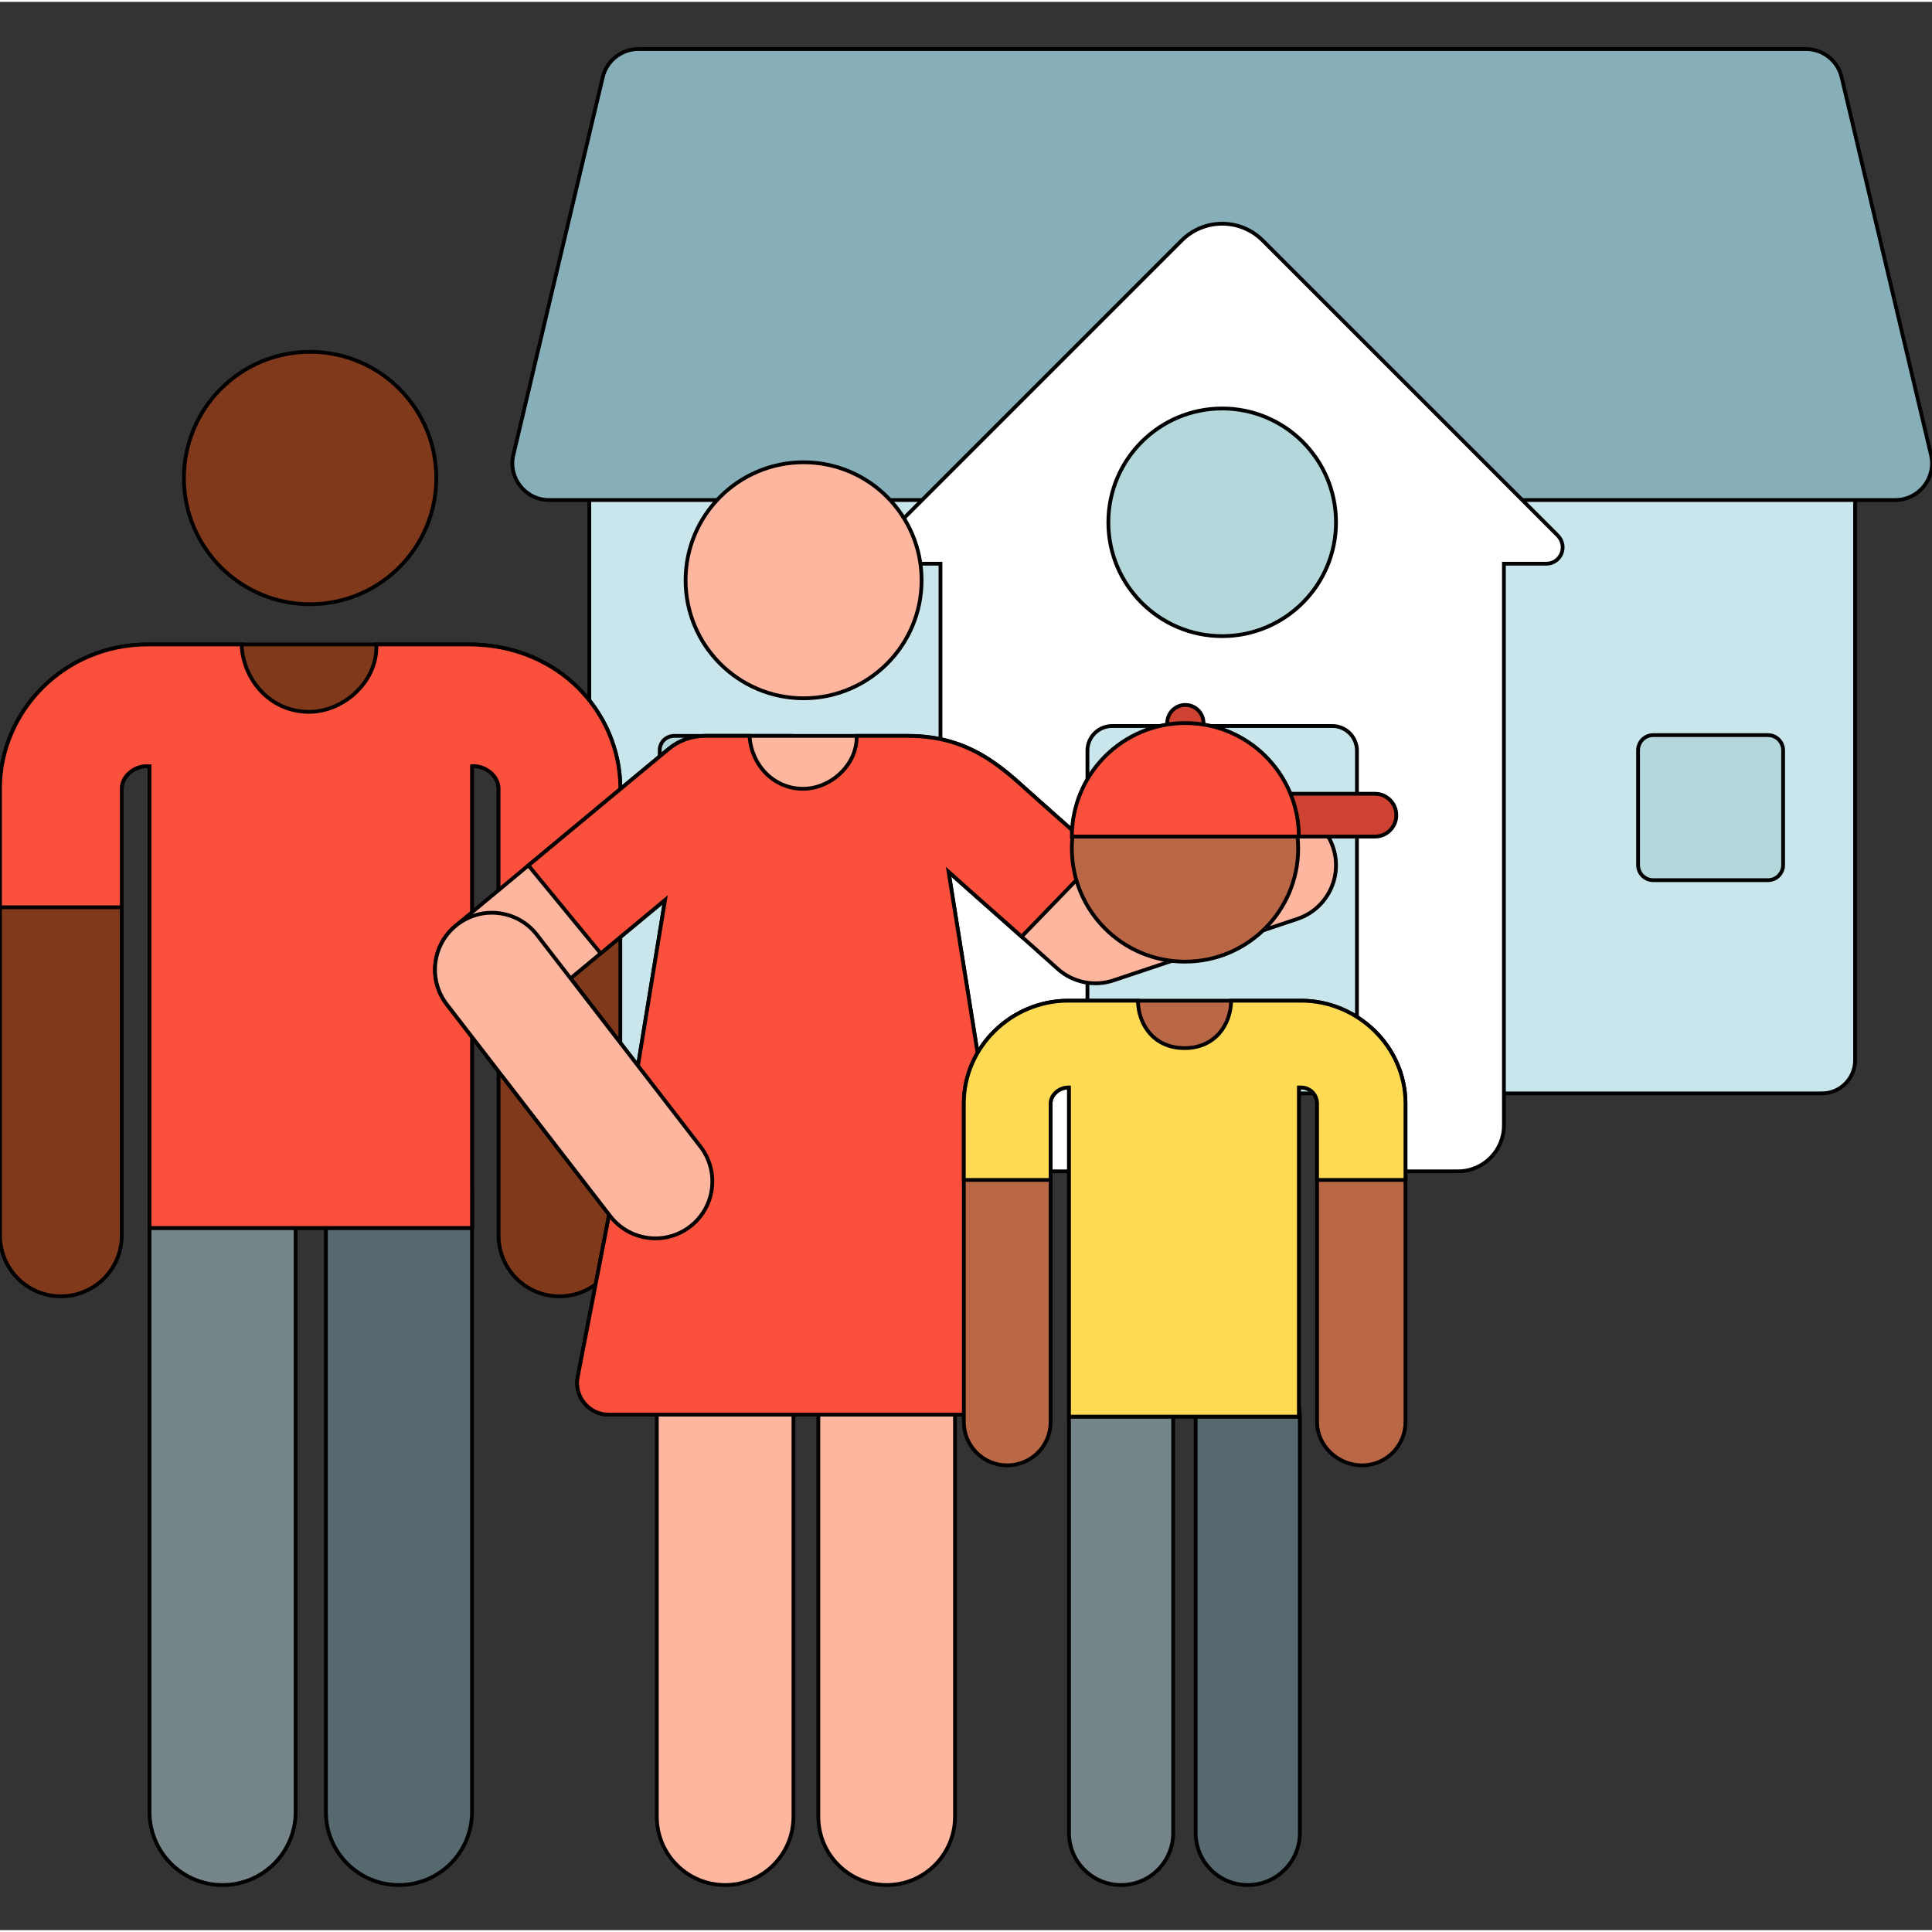 <svg id="vector" xmlns="http://www.w3.org/2000/svg" width="24" height="24" viewBox="0 0 511.998 511"><rect x="0" y="0" width="511.998" height="511" fill="#333333" stroke="none"/><path fill="#C8E6EB" fill-rule="nonzero" d="M482.832,289.258L164.949,289.258C160.102,289.258 156.172,285.324 156.172,280.477L156.172,98.211L491.609,98.211L491.609,280.477C491.609,285.324 487.68,289.258 482.832,289.258ZM482.832,289.258" stroke="#00000000" id="path_0"/><path fill="#87AFB9" fill-rule="nonzero" d="M488.051,19.977C487.012,15.586 483.102,12.5 478.586,12.5C434.082,12.5 216.41,12.5 169.191,12.5C164.688,12.5 160.766,15.594 159.73,19.977L136.047,120.047C134.602,126.145 139.234,132.012 145.52,132.012C198.508,132.012 443.621,132.012 502.262,132.012C508.527,132.012 513.176,126.145 511.734,120.047ZM488.051,19.977" stroke="#00000000" id="path_1"/><path fill="#FFFFFF" fill-rule="nonzero" d="M409.77,148.887C413.582,148.887 415.68,144.277 412.73,141.332L334.637,63.238C328.703,57.305 319.078,57.305 313.145,63.238L235.051,141.332C232.117,144.266 234.188,148.887 238.012,148.887L249.234,148.887L249.234,309.914L288.18,309.914L288.18,198.438C288.18,194.828 291.105,191.902 294.711,191.902L353.07,191.902C356.676,191.902 359.602,194.828 359.602,198.438L359.602,309.914L386.375,309.914C393.098,309.914 398.547,304.465 398.547,297.742L398.547,148.887ZM409.77,148.887" stroke="#00000000" id="path_2"/><path fill="#B4D7DC" fill-rule="nonzero" d="M354.055,137.918C354.055,154.578 340.551,168.082 323.891,168.082C307.23,168.082 293.727,154.578 293.727,137.918C293.727,121.258 307.23,107.754 323.891,107.754C340.551,107.754 354.055,121.258 354.055,137.918ZM354.055,137.918" stroke="#00000000" id="path_3"/><path fill="#B4D7DC" fill-rule="nonzero" d="M468.523,232.754L438.117,232.754C435.898,232.754 434.102,230.957 434.102,228.734L434.102,198.332C434.102,196.113 435.898,194.313 438.117,194.313L468.523,194.313C470.742,194.313 472.543,196.113 472.543,198.332L472.543,228.734C472.543,230.957 470.742,232.754 468.523,232.754ZM468.523,232.754" stroke="#00000000" id="path_4"/><path fill="#B4D7DC" fill-rule="nonzero" d="M209.25,232.754L178.848,232.754C176.625,232.754 174.828,230.957 174.828,228.734L174.828,198.332C174.828,196.113 176.625,194.313 179.223,194.52L209.625,194.52C211.469,194.313 213.27,196.113 213.27,198.332L213.27,228.734C213.27,230.957 211.469,232.754 209.25,232.754ZM209.25,232.754" stroke="#00000000" id="path_5"/><path fill="#748488" fill-rule="nonzero" d="M39.621,315.352L39.621,479.691C39.621,490.387 48.289,499.055 58.984,499.055C69.676,499.055 78.344,490.387 78.344,479.691L78.344,315.352ZM39.621,315.352" stroke="#00000000" id="path_6"/><path fill="#55696E" fill-rule="nonzero" d="M86.363,315.352L86.363,479.691C86.363,490.387 95.031,499.055 105.723,499.055C116.418,499.055 125.086,490.387 125.086,479.691L125.086,315.352ZM86.363,315.352" stroke="#00000000" id="path_7"/><path fill="#80391B" fill-rule="nonzero" d="M115.621,126.18C115.621,144.652 100.648,159.625 82.18,159.625C63.711,159.625 48.738,144.652 48.738,126.18C48.738,107.711 63.711,92.738 82.18,92.738C100.648,92.738 115.621,107.711 115.621,126.18ZM115.621,126.18" stroke="#00000000" id="path_8"/><path fill="#80391B" fill-rule="nonzero" d="M164.395,208.277C164.297,188.41 148.207,170.281 124.156,170.281C109.156,170.281 39.199,170.281 39.199,170.281C16.891,170.281 0.102,188.07 0,208.277L0,326.82C-0.043,335.73 7.145,342.992 16.055,343.035L16.137,343.035C25.012,343.035 32.227,335.867 32.27,326.98C32.27,314.301 32.27,223.148 32.27,208.438C32.285,205.191 35.535,202.555 38.781,202.555L39.621,202.555L39.621,324.918L125.09,324.918L125.086,202.551C125.086,202.551 127.008,202.293 129.098,203.559C131.094,204.77 132.117,206.695 132.125,208.438C132.125,223.117 132.125,314.051 132.125,326.984C132.168,335.867 139.387,343.035 148.258,343.035L148.344,343.035C157.254,342.992 164.441,335.73 164.395,326.82ZM164.395,208.277" stroke="#00000000" id="path_9"/><path fill="#FA503C" fill-rule="nonzero" d="M124.156,170.281L99.73,170.281C99.73,170.285 99.734,170.289 99.734,170.293C100.164,179.934 91.215,188.148 81.875,188.148C71.867,188.148 64.453,179.965 64.02,170.293C64.02,170.289 64.02,170.285 64.02,170.281C50,170.281 39.199,170.281 39.199,170.281C16.891,170.281 0.102,188.07 0,208.277L0,239.938L32.273,239.938L32.273,208.441C32.289,205.195 35.535,202.555 38.781,202.555L39.621,202.555L39.621,324.918L125.09,324.918L125.086,202.551C125.086,202.551 127.008,202.297 129.098,203.563C131.094,204.773 132.117,206.699 132.125,208.441L132.125,239.941L164.398,239.941L164.398,208.277C164.297,188.41 148.207,170.281 124.156,170.281ZM124.156,170.281" stroke="#00000000" id="path_10"/><path fill="#FFB69E" fill-rule="nonzero" d="M234.977,499.055C224.977,499.055 216.871,490.949 216.871,480.949L216.871,339.121C216.871,329.121 224.977,321.012 234.977,321.012C244.977,321.012 253.082,329.121 253.082,339.121L253.082,480.949C253.082,490.949 244.977,499.055 234.977,499.055ZM234.977,499.055" stroke="#00000000" id="path_11"/><path fill="#FFB69E" fill-rule="nonzero" d="M192.168,499.055C182.168,499.055 174.063,490.949 174.063,480.949L174.063,339.121C174.063,329.121 182.168,321.012 192.168,321.012C202.168,321.012 210.273,329.121 210.273,339.121L210.273,480.949C210.273,490.949 202.168,499.055 192.168,499.055ZM192.168,499.055" stroke="#00000000" id="path_12"/><path fill="#FFB69E" fill-rule="nonzero" d="M353.277,224.047C350.648,216.191 342.156,211.953 334.301,214.578L293.816,228.109C283.227,218.672 275.504,211.895 272.414,209.102C264.859,202.266 256.301,194.52 240.633,194.52C237.719,194.52 232.078,194.52 229.172,194.52L186.82,194.52C183.301,194.52 179.891,195.75 177.184,198L120.73,244.867C114.48,250.059 113.461,259.262 118.426,265.695L161.426,321.406L153.098,364.41C152.09,369.602 156.09,374.395 161.324,374.395L264.598,374.395C269.848,374.395 273.832,369.605 272.824,364.41L251.379,230.516C251.676,230.781 251.973,231.051 252.297,231.34C253.238,232.195 254.215,233.078 255.242,233.984C271.605,248.441 280.203,256.168 280.285,256.246C284.309,259.863 289.957,261.023 295.066,259.316L343.809,243.023C351.664,240.398 355.902,231.902 353.277,224.047ZM169.07,281.922L151.211,258.781L176.246,238ZM169.07,281.922" stroke="#00000000" id="path_13"/><path fill="#FA503C" fill-rule="nonzero" d="M251.379,230.516C251.676,230.781 251.973,231.051 252.297,231.34C253.238,232.195 254.215,233.078 255.242,233.984C261.59,239.594 266.77,244.188 270.738,247.719L291.613,226.148C291.613,226.148 279.254,215.18 275.098,211.508C274.164,210.684 273.277,209.879 272.418,209.102C264.863,202.266 256.301,194.52 240.633,194.52C235.855,194.52 235.328,194.52 227.02,194.52C227.242,202.109 220.191,208.535 212.82,208.535C204.926,208.535 199.066,202.133 198.637,194.52L186.82,194.52C183.301,194.52 179.891,195.75 177.184,198L140.031,228.844L159.191,252.16L176.246,238L169.07,281.926L161.426,321.406L153.094,364.41C152.09,369.602 156.09,374.395 161.324,374.395L264.594,374.395C269.848,374.395 273.832,369.605 272.824,364.41ZM251.379,230.516" stroke="#00000000" id="path_14"/><path fill="#FFB69E" fill-rule="nonzero" d="M244.23,153.281C244.23,170.551 230.23,184.551 212.961,184.551C195.691,184.551 181.688,170.551 181.688,153.281C181.688,136.008 195.691,122.008 212.961,122.008C230.23,122.008 244.23,136.008 244.23,153.281ZM244.23,153.281" stroke="#00000000" id="path_15"/><path fill="#FFB69E" fill-rule="nonzero" d="M161.738,321.809L118.426,265.695C113.332,259.098 114.555,249.621 121.148,244.531C127.746,239.438 137.223,240.66 142.313,247.258L185.625,303.371C190.719,309.965 189.5,319.441 182.902,324.535C176.266,329.656 166.797,328.363 161.738,321.809ZM161.738,321.809" stroke="#00000000" id="path_16"/><path fill="#BA6746" fill-rule="nonzero" d="M344.031,224.352C344.031,240.914 330.602,254.344 314.039,254.344C297.477,254.344 284.051,240.914 284.051,224.352C284.051,207.789 297.477,194.359 314.039,194.359C330.602,194.359 344.031,207.789 344.031,224.352ZM344.031,224.352" stroke="#00000000" id="path_17"/><path fill="#CF4232" fill-rule="nonzero" d="M318.938,191.121C318.938,193.777 316.785,195.93 314.129,195.93C311.477,195.93 309.324,193.777 309.324,191.121C309.324,188.469 311.477,186.316 314.129,186.316C316.785,186.316 318.938,188.469 318.938,191.121ZM318.938,191.121" stroke="#00000000" id="path_18"/><path fill="#748488" fill-rule="nonzero" d="M297.102,499.055C289.48,499.055 283.297,492.875 283.297,485.25L283.297,374.922C283.297,367.297 289.48,361.117 297.102,361.117C304.727,361.117 310.906,367.297 310.906,374.922L310.906,485.25C310.906,492.875 304.727,499.055 297.102,499.055ZM297.102,499.055" stroke="#00000000" id="path_19"/><path fill="#55696E" fill-rule="nonzero" d="M330.668,499.055C323.047,499.055 316.863,492.875 316.863,485.25L316.863,374.922C316.863,367.297 323.047,361.117 330.668,361.117C338.293,361.117 344.473,367.297 344.473,374.922L344.473,485.25C344.473,492.875 338.293,499.055 330.668,499.055ZM330.668,499.055" stroke="#00000000" id="path_20"/><path fill="#CF4232" fill-rule="nonzero" d="M364.359,221.203L322.93,221.203C319.797,221.203 317.254,218.664 317.254,215.527C317.254,212.395 319.797,209.852 322.93,209.852L364.359,209.852C367.496,209.852 370.035,212.395 370.035,215.527C370.035,218.664 367.496,221.203 364.359,221.203ZM364.359,221.203" stroke="#00000000" id="path_21"/><path fill="#FA503C" fill-rule="nonzero" d="M314.129,191.121C297.516,191.121 284.051,204.59 284.051,221.203L344.211,221.203C344.211,204.59 330.742,191.121 314.129,191.121ZM314.129,191.121" stroke="#00000000" id="path_22"/><path fill="#BA6746" fill-rule="nonzero" d="M372.465,291.773C372.391,276.84 359.754,264.691 344.82,264.691C322.754,264.691 305.223,264.691 283.066,264.691C268.133,264.691 255.496,276.84 255.422,291.773L255.422,376.277C255.391,382.633 260.512,387.805 266.867,387.84C266.887,387.84 266.906,387.84 266.926,387.84C273.25,387.84 278.395,382.727 278.426,376.395L278.426,291.891C278.438,289.578 280.754,287.695 283.066,287.695L283.293,287.695L283.293,374.922L344.219,374.922L344.219,287.695L344.82,287.695C347.133,287.695 349.023,289.578 349.035,291.891L349.035,376.395C349.066,382.727 354.637,387.84 360.961,387.84C360.98,387.84 361,387.84 361.02,387.84C367.375,387.805 372.496,382.629 372.465,376.277ZM372.465,291.773" stroke="#00000000" id="path_23"/><path fill="#FFDA52" fill-rule="nonzero" d="M344.82,264.691L326.266,264.691C326.168,271.012 322.051,277.258 313.914,277.258C305.766,277.258 301.656,271.012 301.566,264.691L283.066,264.691C268.133,264.691 255.496,276.84 255.422,291.773L255.422,312.195L278.426,312.195L278.426,291.891C278.438,289.578 280.754,287.695 283.066,287.695L283.293,287.695C283.293,298.395 283.293,365.09 283.293,374.922L344.219,374.922C344.219,329.52 344.219,309.031 344.219,287.695L344.82,287.695C347.133,287.695 349.023,289.578 349.035,291.891L349.035,312.195L372.465,312.195L372.465,291.773C372.391,276.84 359.754,264.691 344.82,264.691ZM344.82,264.691" stroke="#00000000" id="path_24"/></svg>
